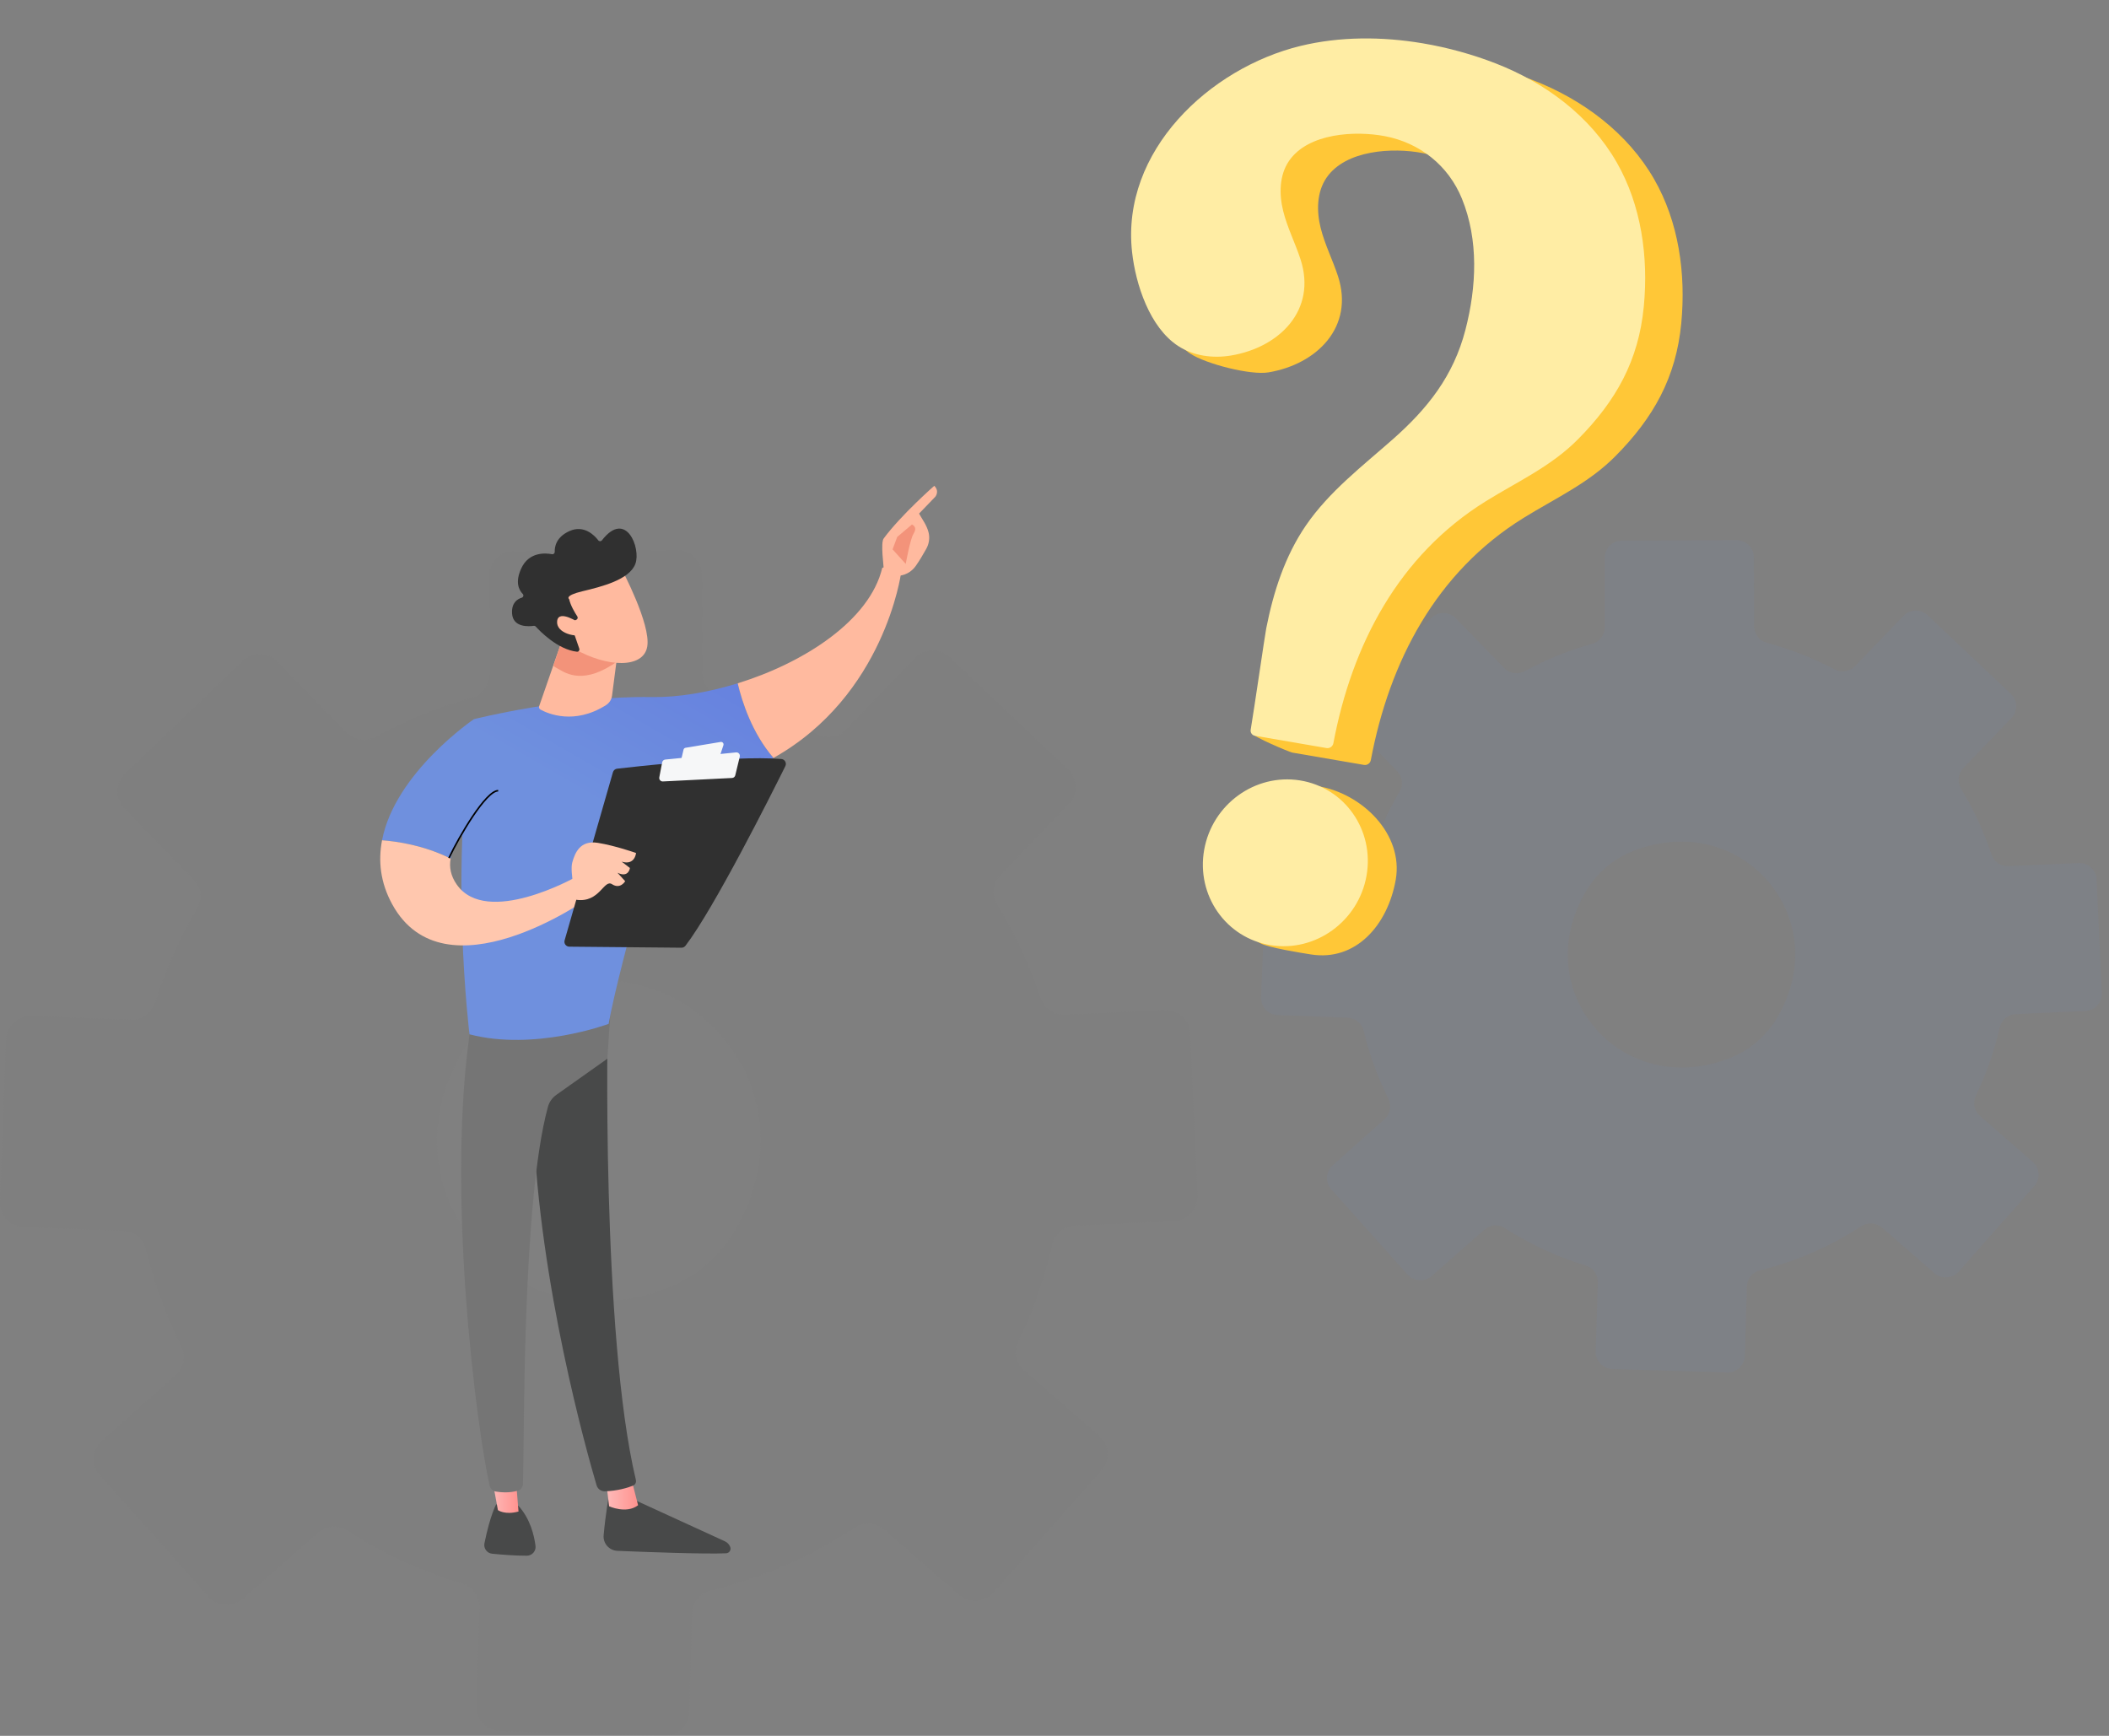 <svg width="294" height="242" viewBox="0 0 294 242" fill="none" xmlns="http://www.w3.org/2000/svg">
<rect x="0" y="0" width="294" height="242" fill="#808080" stroke="none"/>
<g opacity="0.07">
<path fill-rule="evenodd" clip-rule="evenodd" d="M138.994 126.095C141.488 130.207 143.509 134.584 145.019 139.143C145.252 139.848 145.712 140.458 146.328 140.879C146.943 141.299 147.681 141.508 148.428 141.473L162.332 140.844C163.235 140.807 164.117 141.126 164.784 141.733C165.451 142.34 165.848 143.184 165.889 144.081L166.922 166.69C166.962 167.588 166.641 168.466 166.03 169.131C165.419 169.795 164.567 170.191 163.662 170.231L149.842 170.851C149.094 170.885 148.378 171.163 147.804 171.641C147.23 172.119 146.83 172.77 146.666 173.496C145.602 178.176 144.011 182.724 141.925 187.052C141.598 187.717 141.501 188.471 141.649 189.196C141.797 189.922 142.182 190.578 142.744 191.065L153.211 200.173C153.55 200.466 153.826 200.823 154.026 201.222C154.225 201.622 154.343 202.056 154.374 202.501C154.404 202.946 154.346 203.392 154.202 203.815C154.059 204.237 153.832 204.627 153.537 204.963L138.514 221.987C137.915 222.662 137.072 223.074 136.168 223.132C135.264 223.191 134.373 222.893 133.69 222.301L123.279 213.239C122.714 212.751 122.004 212.46 121.257 212.412C120.51 212.364 119.768 212.56 119.144 212.971C113.002 217.001 106.211 219.96 99.065 221.719C98.34 221.896 97.694 222.304 97.225 222.88C96.756 223.456 96.489 224.168 96.466 224.909L96.056 238.715C96.026 239.613 95.639 240.464 94.979 241.079C94.319 241.694 93.44 242.025 92.535 241.997L69.756 241.322C68.851 241.296 67.993 240.914 67.372 240.26C66.75 239.607 66.415 238.735 66.44 237.836L66.86 224.104C66.881 223.361 66.655 222.633 66.217 222.03C65.78 221.426 65.155 220.983 64.439 220.766C58.782 219.044 53.392 216.554 48.421 213.369C47.797 212.962 47.055 212.772 46.311 212.827C45.567 212.883 44.862 213.18 44.305 213.674L33.902 222.847C33.225 223.445 32.337 223.752 31.432 223.7C30.527 223.648 29.68 223.241 29.078 222.569L13.936 205.647C13.337 204.975 13.032 204.094 13.086 203.198C13.14 202.302 13.55 201.464 14.225 200.867L24.497 191.712C25.056 191.217 25.434 190.553 25.576 189.823C25.717 189.093 25.613 188.337 25.28 187.671C23.137 183.372 21.491 178.846 20.373 174.18C20.202 173.458 19.797 172.811 19.219 172.34C18.642 171.869 17.925 171.599 17.179 171.572L3.284 171.045C2.379 171.009 1.525 170.618 0.91 169.957C0.296 169.297 -0.03 168.421 0.006 167.522L0.873 144.913C0.907 144.014 1.299 143.166 1.962 142.554C2.626 141.942 3.507 141.616 4.412 141.649L18.242 142.176C18.99 142.202 19.725 141.983 20.336 141.554C20.947 141.125 21.399 140.508 21.622 139.799C23.079 135.225 25.048 130.827 27.49 126.687C27.871 126.051 28.031 125.308 27.946 124.573C27.86 123.838 27.533 123.151 27.016 122.618L17.34 112.678C16.713 112.031 16.37 111.164 16.386 110.266C16.401 109.368 16.775 108.513 17.424 107.888L33.825 92.168C34.147 91.858 34.526 91.614 34.943 91.45C35.359 91.286 35.804 91.205 36.253 91.212C36.701 91.219 37.143 91.313 37.554 91.49C37.965 91.667 38.337 91.922 38.649 92.242L48.269 102.127C48.789 102.662 49.473 103.011 50.214 103.122C50.954 103.232 51.711 103.097 52.367 102.737C56.604 100.434 61.091 98.613 65.74 97.309C66.458 97.109 67.091 96.68 67.54 96.089C67.989 95.498 68.23 94.777 68.227 94.036L68.228 80.221C68.227 79.777 68.314 79.336 68.484 78.925C68.654 78.514 68.904 78.14 69.22 77.825C69.535 77.51 69.91 77.26 70.323 77.088C70.737 76.917 71.18 76.829 71.627 76.827L94.425 76.744C94.873 76.743 95.316 76.829 95.73 76.998C96.144 77.167 96.521 77.415 96.838 77.729C97.156 78.042 97.408 78.415 97.58 78.825C97.752 79.235 97.842 79.675 97.843 80.119L97.898 93.86C97.901 94.605 98.151 95.328 98.608 95.918C99.066 96.508 99.707 96.932 100.431 97.125C105.094 98.376 109.601 100.14 113.869 102.386C114.525 102.739 115.279 102.867 116.015 102.75C116.751 102.632 117.428 102.277 117.939 101.739L127.541 91.77C127.85 91.448 128.22 91.189 128.629 91.008C129.039 90.827 129.48 90.728 129.928 90.717C130.376 90.706 130.822 90.782 131.241 90.942C131.659 91.103 132.041 91.343 132.365 91.65L148.867 107.259C149.522 107.881 149.903 108.735 149.925 109.634C149.948 110.533 149.611 111.405 148.988 112.058L139.432 122.008C138.916 122.547 138.594 123.239 138.515 123.978C138.435 124.717 138.604 125.461 138.994 126.095ZM102.304 171.821C114.338 151.95 95.406 129.886 73.753 138.532C69.956 140.048 66.761 142.752 64.653 146.235C52.62 166.098 71.552 188.161 93.196 179.524C96.993 178.006 100.19 175.302 102.304 171.821Z" fill="#757575"/>
<path fill-rule="evenodd" clip-rule="evenodd" d="M273.387 109.958C275.138 112.845 276.557 115.918 277.617 119.119C277.781 119.614 278.104 120.043 278.536 120.338C278.968 120.634 279.486 120.78 280.01 120.756L289.773 120.314C290.407 120.288 291.027 120.512 291.495 120.938C291.963 121.364 292.242 121.957 292.271 122.587L292.996 138.461C293.024 139.092 292.799 139.708 292.37 140.175C291.941 140.641 291.342 140.919 290.707 140.947L281.003 141.383C280.478 141.407 279.975 141.602 279.572 141.937C279.17 142.273 278.889 142.73 278.773 143.239C278.026 146.526 276.91 149.719 275.445 152.758C275.215 153.225 275.147 153.754 275.251 154.263C275.355 154.773 275.625 155.234 276.02 155.575L283.369 161.97C283.607 162.176 283.801 162.427 283.941 162.707C284.081 162.988 284.164 163.293 284.185 163.605C284.207 163.917 284.166 164.231 284.065 164.527C283.964 164.824 283.805 165.098 283.598 165.334L273.05 177.286C272.629 177.76 272.037 178.049 271.402 178.091C270.768 178.132 270.142 177.922 269.663 177.507L262.353 171.144C261.956 170.802 261.458 170.598 260.933 170.564C260.409 170.53 259.887 170.668 259.449 170.956C255.137 173.786 250.369 175.863 245.351 177.098C244.843 177.223 244.389 177.509 244.06 177.913C243.73 178.318 243.543 178.818 243.527 179.338L243.239 189.032C243.218 189.662 242.946 190.259 242.483 190.692C242.019 191.124 241.402 191.356 240.767 191.336L224.773 190.862C224.137 190.844 223.535 190.575 223.099 190.117C222.663 189.658 222.427 189.046 222.445 188.415L222.74 178.773C222.754 178.252 222.595 177.74 222.288 177.316C221.981 176.893 221.543 176.581 221.04 176.429C217.068 175.22 213.284 173.472 209.793 171.235C209.355 170.95 208.834 170.817 208.312 170.855C207.789 170.894 207.294 171.103 206.903 171.45L199.599 177.89C199.123 178.31 198.5 178.526 197.865 178.489C197.229 178.453 196.635 178.167 196.212 177.695L185.58 165.814C185.16 165.342 184.945 164.723 184.983 164.094C185.021 163.465 185.309 162.877 185.783 162.457L192.996 156.03C193.388 155.682 193.654 155.216 193.753 154.703C193.852 154.191 193.779 153.66 193.545 153.193C192.041 150.174 190.885 146.996 190.1 143.72C189.98 143.213 189.695 142.759 189.29 142.428C188.885 142.097 188.381 141.908 187.857 141.889L178.101 141.519C177.465 141.494 176.866 141.219 176.435 140.755C176.003 140.291 175.774 139.676 175.799 139.045L176.408 123.171C176.432 122.54 176.707 121.944 177.173 121.514C177.639 121.085 178.258 120.856 178.893 120.879L188.603 121.249C189.128 121.267 189.645 121.114 190.074 120.812C190.503 120.511 190.82 120.078 190.977 119.58C192 116.369 193.382 113.28 195.097 110.374C195.365 109.927 195.477 109.406 195.417 108.89C195.357 108.374 195.127 107.891 194.764 107.517L187.97 100.538C187.53 100.083 187.289 99.475 187.3 98.844C187.311 98.214 187.573 97.613 188.029 97.175L199.545 86.137C199.771 85.92 200.037 85.748 200.33 85.633C200.622 85.518 200.935 85.461 201.249 85.466C201.564 85.471 201.874 85.537 202.163 85.661C202.452 85.785 202.713 85.965 202.932 86.189L209.686 93.13C210.052 93.505 210.532 93.751 211.052 93.828C211.572 93.905 212.103 93.811 212.563 93.558C215.539 91.941 218.689 90.662 221.953 89.747C222.458 89.606 222.901 89.305 223.217 88.89C223.532 88.475 223.702 87.969 223.699 87.449L223.7 77.749C223.699 77.437 223.76 77.128 223.88 76.839C223.999 76.55 224.175 76.288 224.396 76.067C224.618 75.845 224.881 75.67 225.171 75.549C225.461 75.429 225.772 75.367 226.087 75.366L242.094 75.308C242.408 75.307 242.72 75.367 243.01 75.486C243.301 75.605 243.565 75.779 243.788 75.999C244.011 76.219 244.188 76.481 244.309 76.769C244.43 77.056 244.493 77.365 244.494 77.677L244.532 87.325C244.534 87.848 244.71 88.356 245.031 88.77C245.352 89.184 245.802 89.482 246.311 89.617C249.585 90.496 252.749 91.735 255.746 93.311C256.206 93.559 256.736 93.649 257.253 93.567C257.769 93.484 258.244 93.235 258.604 92.857L265.346 85.858C265.562 85.631 265.822 85.449 266.109 85.322C266.397 85.195 266.707 85.126 267.022 85.118C267.336 85.11 267.649 85.164 267.943 85.277C268.237 85.389 268.505 85.558 268.733 85.774L280.319 96.733C280.779 97.169 281.046 97.769 281.062 98.4C281.078 99.032 280.841 99.644 280.404 100.103L273.695 107.089C273.332 107.467 273.106 107.953 273.05 108.472C272.995 108.991 273.113 109.513 273.387 109.958ZM247.625 142.063C256.074 128.111 242.782 112.619 227.578 118.69C224.913 119.754 222.669 121.653 221.19 124.098C212.741 138.044 226.033 153.536 241.23 147.471C243.896 146.405 246.141 144.507 247.625 142.063Z" fill="#6F90DE"/>
</g>
<path d="M203.533 8.383C197.861 7.428 191.97 7.426 186.523 8.751C173.842 11.835 161.495 23.39 163.033 37.457C163.532 42.027 162.009 46.737 165.955 49.319C168.09 50.717 174.291 52.338 176.834 51.913C183.591 50.783 188.826 45.569 186.514 38.488C185.774 36.22 184.675 34.08 184.1 31.761C183.525 29.442 183.544 26.801 184.904 24.8C187.574 20.872 194.188 20.546 198.299 21.335C203.152 22.266 207.14 25.425 209.02 30.052C211.364 35.817 211.063 42.325 209.506 48.333C207.839 54.761 204.256 59.3 199.32 63.645C195.071 67.387 190.5 70.9 187.287 75.578C184.338 79.872 182.733 84.897 181.738 89.952C181.545 90.932 175.091 99.424 174.61 102.257C174.542 102.657 179.762 104.855 180.155 104.922C182.205 105.274 188.01 106.271 190.147 106.638C190.586 106.714 191.012 106.414 191.097 105.968C193.689 92.226 200.184 79.768 212.377 72.211C216.813 69.462 221.434 67.384 225.173 63.615C230.502 58.244 233.657 52.624 234.375 45.057C235.03 38.147 234.029 30.967 230.589 24.973C226.892 18.531 220.634 13.876 213.748 11.197C210.537 9.948 207.078 8.979 203.533 8.383L203.533 8.383Z" fill="#FFC737"/>
<path d="M194.567 122.663C193.442 129.004 188.985 134.059 182.739 133.06C181.39 132.844 176.799 132.122 175.677 131.491C171.606 129.197 172.193 125.799 173.074 120.828C174.199 114.488 177.414 108.589 183.66 109.589C189.906 110.588 195.691 116.323 194.567 122.663L194.567 122.663Z" fill="#FFC737"/>
<path d="M198.311 6.035C192.639 5.08 186.747 5.078 181.3 6.402C168.619 9.486 156.273 21.041 157.81 35.108C158.309 39.678 160.279 45.645 164.225 48.228C166.36 49.625 169.069 49.989 171.612 49.564C178.369 48.434 183.603 43.22 181.292 36.139C180.552 33.871 179.453 31.732 178.878 29.413C178.303 27.094 178.321 24.452 179.681 22.451C182.351 18.523 188.965 18.198 193.077 18.987C197.93 19.918 201.917 23.077 203.798 27.703C206.142 33.469 205.841 39.977 204.284 45.984C202.617 52.412 199.033 56.951 194.098 61.297C189.849 65.039 185.277 68.551 182.065 73.229C179.116 77.523 177.51 82.548 176.516 87.603C176.323 88.583 174.83 98.898 174.349 101.732C174.281 102.132 174.54 102.505 174.933 102.573C176.983 102.925 182.788 103.922 184.925 104.289C185.364 104.365 185.79 104.065 185.875 103.619C188.467 89.876 194.962 77.419 207.155 69.862C211.591 67.112 216.212 65.035 219.951 61.266C225.28 55.895 228.435 50.275 229.153 42.709C229.808 35.798 228.807 28.618 225.367 22.624C221.669 16.182 215.412 11.527 208.526 8.848C205.315 7.6 201.856 6.631 198.311 6.035Z" fill="#FFEDA4"/>
<path d="M177.144 131.771C183.393 132.771 189.371 128.439 190.496 122.096C191.621 115.752 187.467 109.799 181.218 108.799C174.968 107.8 168.99 112.132 167.865 118.475C166.74 124.819 170.894 130.772 177.144 131.771Z" fill="#FFEDA4"/>
<path d="M84.923 208.208C84.923 208.208 84.403 211.139 84.148 214.04C84.049 215.174 84.927 216.159 86.068 216.207C89.946 216.368 98.242 216.681 101.219 216.549C101.667 216.528 101.959 216.072 101.794 215.657C101.654 215.31 101.387 215.029 101.046 214.872L87.343 208.597L84.923 208.207L84.923 208.208Z" fill="#484949"/>
<path d="M84.492 206.485L84.91 209.991C84.91 209.991 87.311 211.104 88.95 209.85L87.956 205.943L84.492 206.485Z" fill="url(#paint0_linear_245_7992)"/>
<path d="M84.809 140.57C84.629 141.485 83.841 186.261 88.645 206.326C88.724 206.653 88.557 206.991 88.244 207.118C87.507 207.418 86.063 207.852 84.332 207.91C83.796 207.928 83.315 207.581 83.164 207.068C81.79 202.413 75.211 179.088 74.352 156.806C73.393 131.909 74.352 155.958 74.352 155.958L74.915 140.568L84.809 140.57Z" fill="#484949"/>
<path d="M69.162 209.737C69.162 209.737 68.334 211.217 67.533 215.149C67.388 215.859 67.886 216.538 68.611 216.609C69.891 216.735 71.863 216.896 73.443 216.885C74.171 216.88 74.739 216.248 74.651 215.529C74.477 214.093 73.931 211.738 72.248 209.903L69.162 209.736L69.162 209.737Z" fill="#484949"/>
<path d="M68.434 205.227L69.41 210.529C69.41 210.529 70.375 211.244 72.283 210.726L71.817 205.021L68.434 205.228L68.434 205.227Z" fill="url(#paint1_linear_245_7992)"/>
<path d="M65.798 141.944C61.869 165.567 66.65 200.331 68.263 207.136C68.361 207.552 68.698 207.872 69.122 207.942C69.842 208.06 71.027 208.158 72.195 207.819C72.598 207.703 72.881 207.341 72.897 206.924C73.113 201.423 72.724 167.652 76.385 154.306C76.57 153.63 76.985 153.04 77.559 152.634L84.664 147.601L85.209 139.466L65.798 141.944Z" fill="#757575"/>
<path d="M90.827 97.18C79.053 96.987 66.061 100.261 66.061 100.261C62.551 120.664 65.447 144.197 65.447 144.197C74.562 146.578 84.845 142.741 84.845 142.741C86.36 134.212 93.429 110.212 93.429 110.212C99.182 109.501 103.921 107.848 107.824 105.661C104.847 102.223 103.443 97.849 102.834 95.263C98.671 96.552 94.459 97.241 90.827 97.18Z" fill="url(#paint2_linear_245_7992)"/>
<path d="M125.608 79.902C124.451 78.511 122.987 79.169 122.987 79.169C121.255 86.461 112.169 92.373 102.836 95.263C103.446 97.85 104.849 102.224 107.826 105.662C123.316 96.984 125.607 79.902 125.607 79.902H125.608Z" fill="#FFBA9F"/>
<path d="M125.329 80.256C125.45 80.64 124.048 81.224 123.223 79.656C123.194 78.905 122.735 75.686 123.186 75.073C125.586 71.813 130.239 67.727 130.239 67.727C131.026 68.499 130.378 69.259 130.378 69.259L128.12 71.602C128.592 72.453 129.168 73.17 129.437 74.198C129.642 74.977 129.517 75.809 129.122 76.518C128.726 77.228 128.185 78.154 127.674 78.877C126.706 80.246 125.327 80.256 125.327 80.256H125.329Z" fill="#FFBA9F"/>
<path d="M127.129 73.122L125.071 74.86L124.426 76.589L126.26 78.616C126.26 78.616 126.876 75.184 127.335 74.441C127.794 73.698 127.556 73.34 127.129 73.122Z" fill="#F3937A"/>
<path d="M70.58 111.62L66.064 100.262C66.064 100.262 55.066 107.707 53.258 117.146C55.336 117.298 59.117 117.837 62.819 119.699C63.632 115.242 70.58 111.62 70.58 111.62Z" fill="url(#paint3_linear_245_7992)"/>
<path d="M80.193 122.308C80.193 122.308 67.845 129.261 63.678 123.325C62.814 122.091 62.607 120.866 62.819 119.699C59.118 117.837 55.337 117.298 53.259 117.145C52.713 119.991 53.001 123.017 54.68 126.077C61.978 139.377 81.826 125.342 81.826 125.342L80.193 122.308Z" fill="#FFC7AE"/>
<path d="M78.706 131.105L85.445 107.658C85.521 107.392 85.749 107.197 86.026 107.165C87.247 107.023 90.785 106.625 94.87 106.28C99.791 105.865 105.504 105.53 108.919 105.815C109.404 105.856 109.698 106.367 109.482 106.803C107.54 110.716 99.553 126.637 95.554 131.852C95.421 132.024 95.216 132.126 94.998 132.123L79.362 131.978C78.907 131.974 78.582 131.539 78.707 131.103L78.706 131.105Z" fill="#303030"/>
<path d="M95.569 104.249L100.455 103.438C100.716 103.394 100.928 103.642 100.846 103.892L100.362 105.352C100.32 105.479 100.208 105.571 100.076 105.589L95.374 106.214C95.13 106.246 94.93 106.026 94.986 105.789L95.286 104.514C95.318 104.377 95.43 104.272 95.57 104.249H95.569Z" fill="#F6F7F8"/>
<path d="M91.907 108.37L92.31 106.281C92.35 106.072 92.524 105.914 92.737 105.892L102.606 104.894C102.938 104.86 103.204 105.164 103.126 105.487L102.498 108.09C102.448 108.298 102.266 108.449 102.052 108.46L92.407 108.943C92.094 108.959 91.848 108.677 91.908 108.37H91.907Z" fill="#F6F7F8"/>
<path d="M80.337 125.442C80.337 125.442 79.399 121.596 79.778 120.232C80.156 118.867 80.89 117.113 83.336 117.503C85.781 117.893 88.666 118.919 88.666 118.919C88.666 118.919 88.52 120.696 86.661 120.123L87.814 121.011C87.814 121.011 87.649 122.434 86.08 121.673L87.152 122.852C87.152 122.852 86.478 124.02 85.322 123.271C84.167 122.521 83.614 125.904 80.337 125.441V125.442Z" fill="#FFC7AE"/>
<path d="M78.905 87.658L75.159 98.452C75.097 98.631 75.17 98.829 75.337 98.92C76.358 99.483 80.038 101.109 84.472 98.308C84.934 98.016 85.249 97.54 85.318 96.999L86.532 87.657L78.905 87.658Z" fill="#FFBA9F"/>
<path d="M78.902 87.658L77.172 92.704C77.11 92.883 77.42 93.026 77.587 93.117C78.608 93.68 80.88 95.506 85.314 92.704C85.776 92.412 85.878 92.291 85.878 92.291L86.528 87.657L78.902 87.658Z" fill="#F3937A"/>
<path d="M62.586 119.618C64.016 116.596 67.733 110.233 69.449 110.233" stroke="black" stroke-width="0.22"/>
<path d="M86.642 79.304C86.642 79.304 90.756 87.019 90.229 90.136C89.701 93.252 84.603 93.028 80.15 90.497L77.039 82.166L86.642 79.304Z" fill="#FFBA9F"/>
<path d="M80.342 86.405C80.523 86.325 80.59 86.104 80.481 85.94C80.151 85.439 79.534 84.415 79.337 83.519C79.337 83.519 78.597 83.046 81.219 82.422C83.841 81.796 87.751 80.826 88.573 78.603C89.374 76.435 87.269 70.983 83.91 75.327C83.782 75.493 83.532 75.497 83.405 75.331C82.854 74.617 81.407 73.134 79.396 74.033C77.516 74.874 77.304 76.247 77.33 76.939C77.337 77.143 77.154 77.301 76.954 77.263C76.003 77.083 73.721 76.927 72.656 79.26C71.778 81.181 72.348 82.268 72.868 82.8C73.036 82.972 72.962 83.256 72.732 83.326C72.106 83.517 71.3 84.045 71.381 85.504C71.492 87.52 73.756 87.343 74.4 87.251C74.506 87.236 74.612 87.272 74.683 87.351C75.235 87.96 77.724 90.546 80.418 90.858C80.651 90.885 80.832 90.656 80.755 90.434L79.59 87.058C79.536 86.9 79.611 86.729 79.763 86.662L80.341 86.406L80.342 86.405Z" fill="#303030"/>
<path d="M80.811 86.883C80.811 86.883 77.882 84.881 77.668 86.567C77.453 88.253 80.306 89.009 81.718 88.38L80.811 86.883Z" fill="#FFBA9F"/>
<defs>
<linearGradient id="paint0_linear_245_7992" x1="84.493" y1="208.195" x2="88.951" y2="208.195" gradientUnits="userSpaceOnUse">
<stop stop-color="#FEBBBA"/>
<stop offset="1" stop-color="#FF928E"/>
</linearGradient>
<linearGradient id="paint1_linear_245_7992" x1="68.435" y1="207.967" x2="72.284" y2="207.967" gradientUnits="userSpaceOnUse">
<stop stop-color="#FEBBBA"/>
<stop offset="1" stop-color="#FF928E"/>
</linearGradient>
<linearGradient id="paint2_linear_245_7992" x1="82.023" y1="111.405" x2="149.72" y2="-5.663" gradientUnits="userSpaceOnUse">
<stop stop-color="#6F90DE"/>
<stop offset="1" stop-color="#4042E2"/>
</linearGradient>
<linearGradient id="paint3_linear_245_7992" x1="67.866" y1="103.219" x2="135.564" y2="-13.85" gradientUnits="userSpaceOnUse">
<stop stop-color="#6F90DE"/>
<stop offset="1" stop-color="#4042E2"/>
</linearGradient>
</defs>
</svg>
